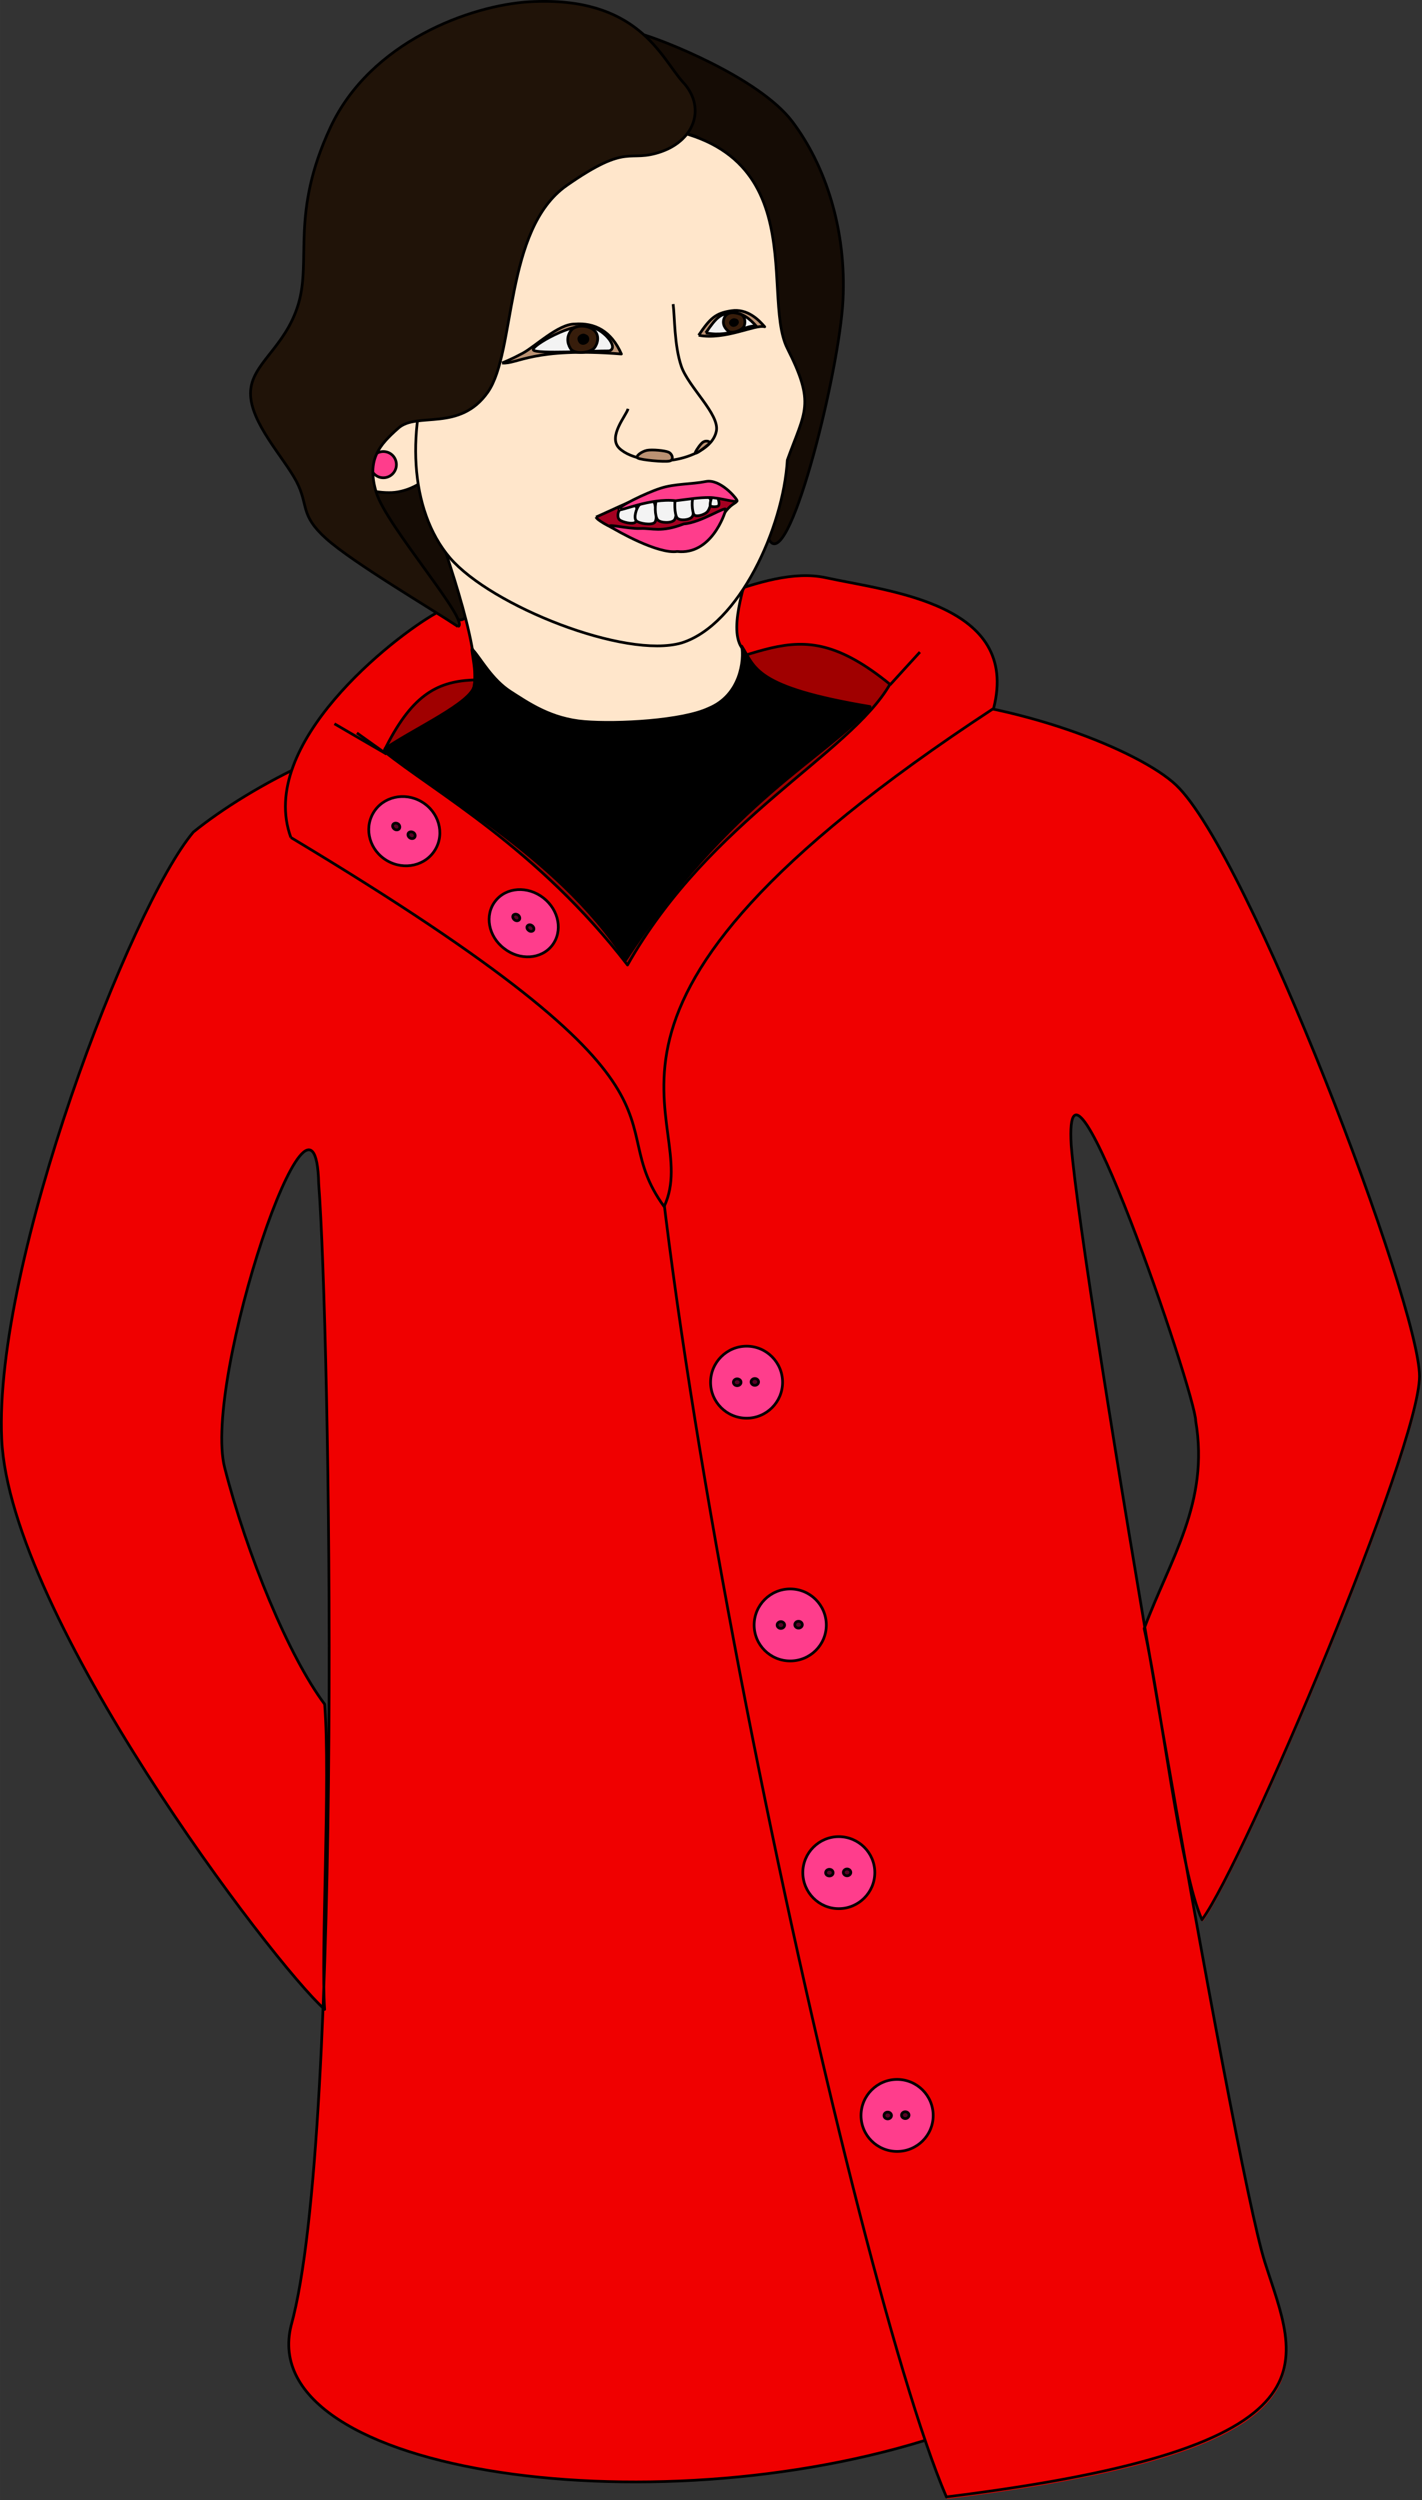 <?xml version="1.0" encoding="UTF-8" standalone="no"?>
<!-- Created with Inkscape (http://www.inkscape.org/) -->

<svg
   xmlns:dc="http://purl.org/dc/elements/1.1/"
   xmlns:cc="http://creativecommons.org/ns#"
   xmlns:rdf="http://www.w3.org/1999/02/22-rdf-syntax-ns#"
   xmlns:svg="http://www.w3.org/2000/svg"
   xmlns="http://www.w3.org/2000/svg"
   xmlns:sodipodi="http://sodipodi.sourceforge.net/DTD/sodipodi-0.dtd"
   xmlns:inkscape="http://www.inkscape.org/namespaces/inkscape"
   width="52.002mm"
   height="91.408mm"
   viewBox="0 0 184.258 323.888"
   id="svg2"
   version="1.1"
   inkscape:version="0.91 r13725"
   sodipodi:docname="red coat.svg">
  <rect x="0" y="0" width="184.258" height="323.888" fill="#333333" stroke="none"/>
  <defs
     id="defs4">
    <clipPath
       id="clipEmfPath1"
       clipPathUnits="userSpaceOnUse">
      <path
         inkscape:connector-curvature="0"
         id="path3341"
         d="m 2.501,8.752 1461.579,0 0,1990.458 -1461.579,0 z" />
    </clipPath>
    <pattern
       y="0"
       x="0"
       height="6"
       width="6"
       patternUnits="userSpaceOnUse"
       id="EMFhbasepattern" />
    <clipPath
       id="clipEmfPath1-9"
       clipPathUnits="userSpaceOnUse">
      <path
         inkscape:connector-curvature="0"
         id="path3515"
         d="m 1.25,0 660.151,0 0,1155.26 -660.151,0 z" />
    </clipPath>
    <pattern
       y="0"
       x="0"
       height="6"
       width="6"
       patternUnits="userSpaceOnUse"
       id="EMFhbasepattern-8" />
    <clipPath
       id="clipEmfPath1-8"
       clipPathUnits="userSpaceOnUse">
      <path
         inkscape:connector-curvature="0"
         id="path4157"
         d="m 0,0 660.151,0 0,1154.01 -660.151,0 z" />
    </clipPath>
    <pattern
       y="0"
       x="0"
       height="6"
       width="6"
       patternUnits="userSpaceOnUse"
       id="EMFhbasepattern-5" />
    <clipPath
       id="clipEmfPath1-3"
       clipPathUnits="userSpaceOnUse">
      <path
         inkscape:connector-curvature="0"
         id="path4478"
         d="m 0,0 660.151,0 0,1154.01 -660.151,0 z" />
    </clipPath>
    <pattern
       y="0"
       x="0"
       height="6"
       width="6"
       patternUnits="userSpaceOnUse"
       id="EMFhbasepattern-4" />
  </defs>
  <sodipodi:namedview
     id="base"
     pagecolor="#ffffff"
     bordercolor="#666666"
     borderopacity="1.0"
     inkscape:pageopacity="0.0"
     inkscape:pageshadow="2"
     inkscape:zoom="1.4"
     inkscape:cx="169.18197"
     inkscape:cy="172.60557"
     inkscape:document-units="px"
     inkscape:current-layer="layer1"
     showgrid="false"
     inkscape:window-width="1366"
     inkscape:window-height="706"
     inkscape:window-x="-8"
     inkscape:window-y="-8"
     inkscape:window-maximized="1"
     fit-margin-top="0"
     fit-margin-left="0"
     fit-margin-right="0"
     fit-margin-bottom="0" />
  <g
     inkscape:label="Layer 1"
     inkscape:groupmode="layer"
     id="layer1"
     transform="translate(-205.818,-574.432)">
    <path
       transform="matrix(0.282,0,0,0.282,204.627,573.272)"
       inkscape:connector-curvature="0"
       id="path4481"
       d="M 320.776,409.781 C 294.208,280.377 145.658,343.75 93.068,386.338 64.39,420.252 1.328,583.571 5.001,665.152 8.674,746.655 129.717,906.145 153.394,927.165 c -1.797,-25.631 2.735,-106.274 0,-140.188 -16.488,-21.958 -35.711,-68.688 -45.948,-108.697 -10.236,-40.009 41.651,-195.044 43.213,-130.42 5.08,65.718 11.644,436.896 -12.659,524.49 -17.269,69 172.618,94.79 303.976,48.61 33.992,-109.4 -95.959,-563.02 -121.2,-711.179 z"
       clip-path="url(#clipEmfPath1-3)"
       style="fill:#f00000;fill-opacity:1;fill-rule:evenodd;stroke:none" />
    <path
       transform="matrix(0.282,0,0,0.282,204.627,573.272)"
       inkscape:connector-curvature="0"
       id="path4483"
       d="M 320.776,409.781 C 294.208,280.377 145.658,343.75 93.068,386.338 64.39,420.252 1.328,583.571 5.001,665.152 8.674,746.655 129.717,906.145 153.394,927.165 c -1.797,-25.631 2.735,-106.274 0,-140.188 -16.488,-21.958 -35.711,-68.688 -45.948,-108.697 -10.236,-40.009 41.651,-195.044 43.213,-130.42 5.08,65.718 11.644,436.896 -12.659,524.49 -17.269,69 172.618,94.79 303.976,48.61 33.992,-109.4 -95.959,-563.02 -121.2,-711.179"
       clip-path="url(#clipEmfPath1-3)"
       style="fill:none;stroke:#000000;stroke-width:1.25px;stroke-linecap:butt;stroke-linejoin:round;stroke-miterlimit:4;stroke-dasharray:none;stroke-opacity:1" />
    <path
       inkscape:connector-curvature="0"
       id="path4485"
       d="m 290.018,687.818 c 4.962,-36.984 58.817,-20.532 68.3,-11.622 9.461,8.932 31.581,67.374 31.581,76.658 0,9.285 -22.715,62.985 -28.206,70.462 -2.845,-6.219 -5.161,-27.148 -7.498,-37.756 3.374,-9.064 8.469,-16.297 6.682,-26.905 0,-3.485 -17.224,-53.943 -16.143,-35.727 1.477,18.172 20.995,131.704 25.097,144.738 4.124,13.033 10.983,24.017 -41.284,30.477 C 315.667,868.106 285.056,724.802 290.018,687.818 Z"
       style="fill:#f00000;fill-opacity:1;fill-rule:evenodd;stroke:none" />
    <path
       transform="matrix(0.282,0,0,0.282,204.627,573.272)"
       inkscape:connector-curvature="0"
       id="path4487"
       d="m 302.569,405.874 c 17.582,-131.046 208.407,-72.751 242.009,-41.181 33.523,31.648 111.9,238.726 111.9,271.624 0,32.899 -80.487,223.176 -99.944,249.667 -10.081,-22.036 -18.286,-96.194 -26.569,-133.781 11.956,-32.116 30.007,-57.747 23.677,-95.334 0,-12.347 -61.029,-191.137 -57.2,-126.591 5.235,64.389 74.392,466.669 88.926,512.852 14.613,46.18 38.915,85.1 -146.283,107.99 C 393.449,1044.69 284.987,536.92 302.569,405.874"
       clip-path="url(#clipEmfPath1-3)"
       style="fill:none;stroke:#000000;stroke-width:1.25px;stroke-linecap:butt;stroke-linejoin:round;stroke-miterlimit:4;stroke-dasharray:none;stroke-opacity:1" />
    <path
       inkscape:connector-curvature="0"
       id="path4489"
       d="m 302.567,748.819 c -2.58,0 -4.675,2.095 -4.675,4.676 0,2.58 2.095,4.653 4.675,4.653 2.558,0 4.654,-2.073 4.654,-4.653 0,-2.58 -2.095,-4.676 -4.654,-4.676 z"
       style="fill:#ff3d8c;fill-opacity:1;fill-rule:evenodd;stroke:none" />
    <path
       inkscape:connector-curvature="0"
       id="path4491"
       d="m 302.567,748.819 c -2.58,0 -4.675,2.095 -4.675,4.676 0,2.58 2.095,4.653 4.675,4.653 2.558,0 4.654,-2.073 4.654,-4.653 0,-2.58 -2.095,-4.676 -4.654,-4.676"
       style="fill:none;stroke:#000000;stroke-width:0.353px;stroke-linecap:butt;stroke-linejoin:round;stroke-miterlimit:4;stroke-dasharray:none;stroke-opacity:1" />
    <path
       inkscape:connector-curvature="0"
       id="path4493"
       d="m 301.332,753.053 c -0.264,0 -0.485,0.198 -0.485,0.441 0,0.242 0.221,0.441 0.485,0.441 0.287,0 0.507,-0.198 0.507,-0.441 0,-0.243 -0.221,-0.441 -0.507,-0.441 z"
       style="fill:#580024;fill-opacity:1;fill-rule:evenodd;stroke:none" />
    <path
       inkscape:connector-curvature="0"
       id="path4495"
       d="m 301.332,753.053 c -0.264,0 -0.485,0.198 -0.485,0.441 0,0.242 0.221,0.441 0.485,0.441 0.287,0 0.507,-0.198 0.507,-0.441 0,-0.243 -0.221,-0.441 -0.507,-0.441"
       style="fill:none;stroke:#000000;stroke-width:0.353px;stroke-linecap:butt;stroke-linejoin:round;stroke-miterlimit:4;stroke-dasharray:none;stroke-opacity:1" />
    <path
       inkscape:connector-curvature="0"
       id="path4497"
       d="m 303.625,753.009 c -0.264,0 -0.485,0.199 -0.485,0.441 0,0.243 0.221,0.441 0.485,0.441 0.265,0 0.485,-0.198 0.485,-0.441 0,-0.242 -0.22,-0.441 -0.485,-0.441 z"
       style="fill:#580024;fill-opacity:1;fill-rule:evenodd;stroke:none" />
    <path
       inkscape:connector-curvature="0"
       id="path4499"
       d="m 303.625,753.009 c -0.264,0 -0.485,0.199 -0.485,0.441 0,0.243 0.221,0.441 0.485,0.441 0.265,0 0.485,-0.198 0.485,-0.441 0,-0.242 -0.22,-0.441 -0.485,-0.441"
       style="fill:none;stroke:#000000;stroke-width:0.353px;stroke-linecap:butt;stroke-linejoin:round;stroke-miterlimit:4;stroke-dasharray:none;stroke-opacity:1" />
    <path
       inkscape:connector-curvature="0"
       id="path4501"
       d="m 308.213,780.267 c -2.58,0 -4.675,2.095 -4.675,4.675 0,2.58 2.095,4.653 4.675,4.653 2.58,0 4.675,-2.073 4.675,-4.653 0,-2.58 -2.095,-4.675 -4.675,-4.675 z"
       style="fill:#ff3d8c;fill-opacity:1;fill-rule:evenodd;stroke:none" />
    <path
       inkscape:connector-curvature="0"
       id="path4503"
       d="m 308.213,780.267 c -2.58,0 -4.675,2.095 -4.675,4.675 0,2.58 2.095,4.653 4.675,4.653 2.58,0 4.675,-2.073 4.675,-4.653 0,-2.58 -2.095,-4.675 -4.675,-4.675"
       style="fill:none;stroke:#000000;stroke-width:0.353px;stroke-linecap:butt;stroke-linejoin:round;stroke-miterlimit:4;stroke-dasharray:none;stroke-opacity:1" />
    <path
       inkscape:connector-curvature="0"
       id="path4505"
       d="m 307,784.501 c -0.265,0 -0.485,0.199 -0.485,0.441 0,0.243 0.22,0.441 0.485,0.441 0.265,0 0.485,-0.198 0.485,-0.441 0,-0.242 -0.22,-0.441 -0.485,-0.441 z"
       style="fill:#580024;fill-opacity:1;fill-rule:evenodd;stroke:none" />
    <path
       inkscape:connector-curvature="0"
       id="path4507"
       d="m 307,784.501 c -0.265,0 -0.485,0.199 -0.485,0.441 0,0.243 0.22,0.441 0.485,0.441 0.265,0 0.485,-0.198 0.485,-0.441 0,-0.242 -0.22,-0.441 -0.485,-0.441"
       style="fill:none;stroke:#000000;stroke-width:0.353px;stroke-linecap:butt;stroke-linejoin:round;stroke-miterlimit:4;stroke-dasharray:none;stroke-opacity:1" />
    <path
       inkscape:connector-curvature="0"
       id="path4509"
       d="m 309.293,784.457 c -0.287,0 -0.485,0.198 -0.485,0.441 0,0.243 0.198,0.441 0.485,0.441 0.265,0 0.485,-0.198 0.485,-0.441 0,-0.243 -0.22,-0.441 -0.485,-0.441 z"
       style="fill:#580024;fill-opacity:1;fill-rule:evenodd;stroke:none" />
    <path
       inkscape:connector-curvature="0"
       id="path4511"
       d="m 309.293,784.457 c -0.287,0 -0.485,0.198 -0.485,0.441 0,0.243 0.198,0.441 0.485,0.441 0.265,0 0.485,-0.198 0.485,-0.441 0,-0.243 -0.22,-0.441 -0.485,-0.441"
       style="fill:none;stroke:#000000;stroke-width:0.353px;stroke-linecap:butt;stroke-linejoin:round;stroke-miterlimit:4;stroke-dasharray:none;stroke-opacity:1" />
    <path
       inkscape:connector-curvature="0"
       id="path4513"
       d="m 314.498,812.355 c -2.558,0 -4.653,2.095 -4.653,4.653 0,2.58 2.095,4.675 4.653,4.675 2.58,0 4.675,-2.095 4.675,-4.675 0,-2.558 -2.095,-4.653 -4.675,-4.653 z"
       style="fill:#ff3d8c;fill-opacity:1;fill-rule:evenodd;stroke:none" />
    <path
       inkscape:connector-curvature="0"
       id="path4515"
       d="m 314.498,812.355 c -2.558,0 -4.653,2.095 -4.653,4.653 0,2.58 2.095,4.675 4.653,4.675 2.58,0 4.675,-2.095 4.675,-4.675 0,-2.558 -2.095,-4.653 -4.675,-4.653"
       style="fill:none;stroke:#000000;stroke-width:0.353px;stroke-linecap:butt;stroke-linejoin:round;stroke-miterlimit:4;stroke-dasharray:none;stroke-opacity:1" />
    <path
       inkscape:connector-curvature="0"
       id="path4517"
       d="m 313.285,816.589 c -0.265,0 -0.485,0.199 -0.485,0.441 0,0.243 0.22,0.419 0.485,0.419 0.287,0 0.485,-0.176 0.485,-0.419 0,-0.242 -0.198,-0.441 -0.485,-0.441 z"
       style="fill:#580024;fill-opacity:1;fill-rule:evenodd;stroke:none" />
    <path
       inkscape:connector-curvature="0"
       id="path4519"
       d="m 313.285,816.589 c -0.265,0 -0.485,0.199 -0.485,0.441 0,0.243 0.22,0.419 0.485,0.419 0.287,0 0.485,-0.176 0.485,-0.419 0,-0.242 -0.198,-0.441 -0.485,-0.441"
       style="fill:none;stroke:#000000;stroke-width:0.353px;stroke-linecap:butt;stroke-linejoin:round;stroke-miterlimit:4;stroke-dasharray:none;stroke-opacity:1" />
    <path
       inkscape:connector-curvature="0"
       id="path4521"
       d="m 315.579,816.545 c -0.265,0 -0.485,0.198 -0.485,0.441 0,0.242 0.22,0.441 0.485,0.441 0.265,0 0.485,-0.199 0.485,-0.441 0,-0.243 -0.22,-0.441 -0.485,-0.441 z"
       style="fill:#580024;fill-opacity:1;fill-rule:evenodd;stroke:none" />
    <path
       inkscape:connector-curvature="0"
       id="path4523"
       d="m 315.579,816.545 c -0.265,0 -0.485,0.198 -0.485,0.441 0,0.242 0.22,0.441 0.485,0.441 0.265,0 0.485,-0.199 0.485,-0.441 0,-0.243 -0.22,-0.441 -0.485,-0.441"
       style="fill:none;stroke:#000000;stroke-width:0.353px;stroke-linecap:butt;stroke-linejoin:round;stroke-miterlimit:4;stroke-dasharray:none;stroke-opacity:1" />
    <path
       inkscape:connector-curvature="0"
       id="path4525"
       d="m 322.062,843.804 c -2.58,0 -4.675,2.095 -4.675,4.675 0,2.58 2.095,4.653 4.675,4.653 2.58,0 4.675,-2.073 4.675,-4.653 0,-2.58 -2.095,-4.675 -4.675,-4.675 z"
       style="fill:#ff3d8c;fill-opacity:1;fill-rule:evenodd;stroke:none" />
    <path
       inkscape:connector-curvature="0"
       id="path4527"
       d="m 322.062,843.804 c -2.58,0 -4.675,2.095 -4.675,4.675 0,2.58 2.095,4.653 4.675,4.653 2.58,0 4.675,-2.073 4.675,-4.653 0,-2.58 -2.095,-4.675 -4.675,-4.675"
       style="fill:none;stroke:#000000;stroke-width:0.353px;stroke-linecap:butt;stroke-linejoin:round;stroke-miterlimit:4;stroke-dasharray:none;stroke-opacity:1" />
    <path
       inkscape:connector-curvature="0"
       id="path4529"
       d="m 320.849,848.038 c -0.287,0 -0.485,0.198 -0.485,0.441 0,0.242 0.198,0.441 0.485,0.441 0.265,0 0.485,-0.199 0.485,-0.441 0,-0.243 -0.22,-0.441 -0.485,-0.441 z"
       style="fill:#580024;fill-opacity:1;fill-rule:evenodd;stroke:none" />
    <path
       inkscape:connector-curvature="0"
       id="path4531"
       d="m 320.849,848.038 c -0.287,0 -0.485,0.198 -0.485,0.441 0,0.242 0.198,0.441 0.485,0.441 0.265,0 0.485,-0.199 0.485,-0.441 0,-0.243 -0.22,-0.441 -0.485,-0.441"
       style="fill:none;stroke:#000000;stroke-width:0.353px;stroke-linecap:butt;stroke-linejoin:round;stroke-miterlimit:4;stroke-dasharray:none;stroke-opacity:1" />
    <path
       inkscape:connector-curvature="0"
       id="path4533"
       d="m 323.121,847.994 c -0.265,0 -0.485,0.198 -0.485,0.441 0,0.242 0.22,0.441 0.485,0.441 0.264,0 0.485,-0.198 0.485,-0.441 0,-0.243 -0.221,-0.441 -0.485,-0.441 z"
       style="fill:#580024;fill-opacity:1;fill-rule:evenodd;stroke:none" />
    <path
       inkscape:connector-curvature="0"
       id="path4535"
       d="m 323.121,847.994 c -0.265,0 -0.485,0.198 -0.485,0.441 0,0.242 0.22,0.441 0.485,0.441 0.264,0 0.485,-0.198 0.485,-0.441 0,-0.243 -0.221,-0.441 -0.485,-0.441"
       style="fill:none;stroke:#000000;stroke-width:0.353px;stroke-linecap:butt;stroke-linejoin:round;stroke-miterlimit:4;stroke-dasharray:none;stroke-opacity:1" />
    <path
       inkscape:connector-curvature="0"
       id="path4537"
       d="m 243.507,682.922 c -4.433,-12.085 13.254,-25.935 18.745,-29.023 5.513,-3.088 14.644,2.316 23.068,1.544 8.336,-0.242 19.297,-7.961 27.501,-6.175 8.204,1.786 25.229,3.352 21.745,16.937 -60.449,39.586 -37.227,52.951 -42.696,64.529 -8.689,-11.953 7.939,-14.004 -48.364,-47.812 z"
       style="fill:#f00000;fill-opacity:1;fill-rule:evenodd;stroke:none" />
    <path
       inkscape:connector-curvature="0"
       id="path4539"
       d="m 243.507,682.922 c -4.433,-12.085 13.254,-25.935 18.745,-29.023 5.513,-3.088 14.644,2.316 23.068,1.544 8.336,-0.242 19.297,-7.961 27.501,-6.175 8.204,1.786 25.229,3.352 21.745,16.937 -60.449,39.586 -37.227,52.951 -42.696,64.529 -8.689,-11.953 7.939,-14.004 -48.364,-47.812"
       style="fill:none;stroke:#000000;stroke-width:0.353px;stroke-linecap:butt;stroke-linejoin:round;stroke-miterlimit:4;stroke-dasharray:none;stroke-opacity:1" />
    <path
       inkscape:connector-curvature="0"
       id="path4541"
       d="m 255.901,672.116 c -2.735,-1.588 -5.447,-3.154 -6.748,-3.925"
       style="fill:none;stroke:#000000;stroke-width:0.353px;stroke-linecap:butt;stroke-linejoin:round;stroke-miterlimit:4;stroke-dasharray:none;stroke-opacity:1" />
    <path
       inkscape:connector-curvature="0"
       id="path4543"
       d="m 255.57,671.741 c 6.969,-14.269 12.968,-7.344 31.052,-8.888 18.084,-1.544 21.37,-10.476 34.514,0.221 -5.227,9.086 -23.333,17.488 -34.007,36.366 -11.6,-15.107 -25.185,-22.539 -31.559,-27.699 z"
       style="fill:#a00000;fill-opacity:1;fill-rule:evenodd;stroke:none" />
    <path
       inkscape:connector-curvature="0"
       id="path4545"
       d="m 255.57,671.741 c 6.969,-14.269 12.968,-7.344 31.052,-8.888 18.084,-1.544 21.37,-10.476 34.514,0.221 -5.227,9.086 -23.333,17.488 -34.007,36.366 -11.6,-15.107 -25.185,-22.539 -31.559,-27.699"
       style="fill:none;stroke:#000000;stroke-width:0.353px;stroke-linecap:butt;stroke-linejoin:round;stroke-miterlimit:4;stroke-dasharray:none;stroke-opacity:1" />
    <path
       inkscape:connector-curvature="0"
       id="path4547"
       d="m 321.136,663.162 c 0.64,-0.706 3.066,-3.374 3.881,-4.256"
       style="fill:none;stroke:#000000;stroke-width:0.353px;stroke-linecap:butt;stroke-linejoin:round;stroke-miterlimit:4;stroke-dasharray:none;stroke-opacity:1" />
    <path
       inkscape:connector-curvature="0"
       id="path4549"
       d="m 255.901,672.116 c -1.544,-1.103 -3.088,-2.205 -3.837,-2.734"
       style="fill:none;stroke:#000000;stroke-width:0.353px;stroke-linecap:butt;stroke-linejoin:round;stroke-miterlimit:4;stroke-dasharray:none;stroke-opacity:1" />
    <path
       inkscape:connector-curvature="0"
       id="path4551"
       d="m 260.444,678.291 c -2.206,-1.301 -5.028,-0.662 -6.263,1.456 -1.235,2.117 -0.441,4.874 1.786,6.175 2.227,1.301 5.028,0.662 6.263,-1.456 1.235,-2.095 0.441,-4.874 -1.786,-6.175 z"
       style="fill:#ff3d8c;fill-opacity:1;fill-rule:evenodd;stroke:none" />
    <path
       inkscape:connector-curvature="0"
       id="path4553"
       d="m 260.444,678.291 c -2.206,-1.301 -5.028,-0.662 -6.263,1.456 -1.235,2.117 -0.441,4.874 1.786,6.175 2.227,1.301 5.028,0.662 6.263,-1.456 1.235,-2.095 0.441,-4.874 -1.786,-6.175"
       style="fill:none;stroke:#000000;stroke-width:0.353px;stroke-linecap:butt;stroke-linejoin:round;stroke-miterlimit:4;stroke-dasharray:none;stroke-opacity:1" />
    <path
       inkscape:connector-curvature="0"
       id="path4555"
       d="m 257.379,681.136 c -0.243,-0.132 -0.529,-0.088 -0.64,0.11 -0.11,0.198 -0.022,0.463 0.22,0.618 0.22,0.132 0.507,0.088 0.618,-0.11 0.11,-0.198 0.022,-0.485 -0.198,-0.618 z"
       style="fill:#580024;fill-opacity:1;fill-rule:evenodd;stroke:none" />
    <path
       inkscape:connector-curvature="0"
       id="path4557"
       d="m 257.379,681.136 c -0.243,-0.132 -0.529,-0.088 -0.64,0.11 -0.11,0.198 -0.022,0.463 0.22,0.618 0.22,0.132 0.507,0.088 0.618,-0.11 0.11,-0.198 0.022,-0.485 -0.198,-0.618"
       style="fill:none;stroke:#000000;stroke-width:0.353px;stroke-linecap:butt;stroke-linejoin:round;stroke-miterlimit:4;stroke-dasharray:none;stroke-opacity:1" />
    <path
       inkscape:connector-curvature="0"
       id="path4559"
       d="m 259.364,682.261 c -0.243,-0.132 -0.529,-0.088 -0.64,0.11 -0.11,0.198 -0.022,0.463 0.221,0.618 0.22,0.132 0.507,0.088 0.618,-0.11 0.132,-0.198 0.022,-0.485 -0.198,-0.618 z"
       style="fill:#580024;fill-opacity:1;fill-rule:evenodd;stroke:none" />
    <path
       inkscape:connector-curvature="0"
       id="path4561"
       d="m 259.364,682.261 c -0.243,-0.132 -0.529,-0.088 -0.64,0.11 -0.11,0.198 -0.022,0.463 0.221,0.618 0.22,0.132 0.507,0.088 0.618,-0.11 0.132,-0.198 0.022,-0.485 -0.198,-0.618"
       style="fill:none;stroke:#000000;stroke-width:0.353px;stroke-linecap:butt;stroke-linejoin:round;stroke-miterlimit:4;stroke-dasharray:none;stroke-opacity:1" />
    <path
       inkscape:connector-curvature="0"
       id="path4563"
       d="m 276.235,690.751 c -2.029,-1.588 -4.83,-1.411 -6.241,0.419 -1.411,1.808 -0.904,4.565 1.147,6.131 2.029,1.588 4.808,1.411 6.219,-0.397 1.411,-1.83 0.904,-4.565 -1.125,-6.153 z"
       style="fill:#ff3d8c;fill-opacity:1;fill-rule:evenodd;stroke:none" />
    <path
       inkscape:connector-curvature="0"
       id="path4565"
       d="m 276.235,690.751 c -2.029,-1.588 -4.83,-1.411 -6.241,0.419 -1.411,1.808 -0.904,4.565 1.147,6.131 2.029,1.588 4.808,1.411 6.219,-0.397 1.411,-1.83 0.904,-4.565 -1.125,-6.153"
       style="fill:none;stroke:#000000;stroke-width:0.353px;stroke-linecap:butt;stroke-linejoin:round;stroke-miterlimit:4;stroke-dasharray:none;stroke-opacity:1" />
    <path
       inkscape:connector-curvature="0"
       id="path4567"
       d="m 272.971,692.979 c -0.221,-0.177 -0.507,-0.154 -0.64,0 -0.132,0.176 -0.066,0.441 0.154,0.618 0.198,0.154 0.485,0.154 0.618,-0.022 0.132,-0.154 0.066,-0.441 -0.132,-0.595 z"
       style="fill:#580024;fill-opacity:1;fill-rule:evenodd;stroke:none" />
    <path
       inkscape:connector-curvature="0"
       id="path4569"
       d="m 272.971,692.979 c -0.221,-0.177 -0.507,-0.154 -0.64,0 -0.132,0.176 -0.066,0.441 0.154,0.618 0.198,0.154 0.485,0.154 0.618,-0.022 0.132,-0.154 0.066,-0.441 -0.132,-0.595"
       style="fill:none;stroke:#000000;stroke-width:0.353px;stroke-linecap:butt;stroke-linejoin:round;stroke-miterlimit:4;stroke-dasharray:none;stroke-opacity:1" />
    <path
       inkscape:connector-curvature="0"
       id="path4571"
       d="m 274.779,694.346 c -0.198,-0.154 -0.485,-0.154 -0.618,0.022 -0.132,0.154 -0.066,0.441 0.154,0.595 0.199,0.177 0.485,0.154 0.618,0 0.132,-0.176 0.066,-0.441 -0.154,-0.618 z"
       style="fill:#580024;fill-opacity:1;fill-rule:evenodd;stroke:none" />
    <path
       inkscape:connector-curvature="0"
       id="path4573"
       d="m 274.779,694.346 c -0.198,-0.154 -0.485,-0.154 -0.618,0.022 -0.132,0.154 -0.066,0.441 0.154,0.595 0.199,0.177 0.485,0.154 0.618,0 0.132,-0.176 0.066,-0.441 -0.154,-0.618"
       style="fill:none;stroke:#000000;stroke-width:0.353px;stroke-linecap:butt;stroke-linejoin:round;stroke-miterlimit:4;stroke-dasharray:none;stroke-opacity:1" />
    <path
       inkscape:connector-curvature="0"
       id="path4575"
       d="m 281.858,663.228 c -1.014,1.147 -0.419,2.69 -0.331,3.374 0.088,0.662 -0.992,0.684 0.882,0.706 1.897,0 8.645,0.265 10.454,-0.618 -0.265,-1.698 0.706,-3.22 0.353,-4.697 -2.117,0.794 -9.461,1.499 -11.358,1.235 z"
       style="fill:#2e0000;fill-opacity:1;fill-rule:evenodd;stroke:none" />
    <path
       inkscape:connector-curvature="0"
       id="path4577"
       d="m 281.858,663.228 c -1.014,1.147 -0.419,2.69 -0.331,3.374 0.088,0.662 -0.992,0.684 0.882,0.706 1.897,0 8.645,0.265 10.454,-0.618 -0.265,-1.698 0.706,-3.22 0.353,-4.697 -2.117,0.794 -9.461,1.499 -11.358,1.235"
       style="fill:none;stroke:#000000;stroke-width:0.353px;stroke-linecap:butt;stroke-linejoin:round;stroke-miterlimit:4;stroke-dasharray:none;stroke-opacity:1" />
    <path
       inkscape:connector-curvature="0"
       id="path4579"
       d="m 274.096,586.989 c 2.823,-1.169 -4.918,6.329 -4.587,8.535 0.353,2.227 7.388,2.955 6.638,4.764 -0.75,1.808 -9.483,-2.889 -11.159,6.131 -1.676,9.02 3.793,44.659 1.125,47.989 -2.668,3.33 -14.886,-19.341 -17.136,-27.986 -2.271,-8.667 -0.618,-17.334 3.573,-23.884 4.19,-6.572 18.724,-14.379 21.547,-15.548 z"
       style="fill:#150c05;fill-opacity:1;fill-rule:evenodd;stroke:none" />
    <path
       inkscape:connector-curvature="0"
       id="path4581"
       d="m 274.096,586.989 c 2.823,-1.169 -4.918,6.329 -4.587,8.535 0.353,2.227 7.388,2.955 6.638,4.764 -0.75,1.808 -9.483,-2.889 -11.159,6.131 -1.676,9.02 3.793,44.659 1.125,47.989 -2.668,3.33 -14.886,-19.341 -17.136,-27.986 -2.271,-8.667 -0.618,-17.334 3.573,-23.884 4.19,-6.572 18.724,-14.379 21.547,-15.548"
       style="fill:none;stroke:#000000;stroke-width:0.353px;stroke-linecap:butt;stroke-linejoin:round;stroke-miterlimit:4;stroke-dasharray:none;stroke-opacity:1" />
    <path
       inkscape:connector-curvature="0"
       id="path4583"
       d="m 261.812,640.337 c 0.949,3.837 6.44,17.82 5.425,23.024 -1.015,5.204 -7.697,5.535 -11.556,8.16 5.227,4.852 22.164,13.299 31.206,27.28 13.254,-20.4 26.42,-26.553 31.625,-32.706 -15.063,-2.514 -14.864,-5.072 -16.629,-7.829 -1.764,-2.757 0.926,-9.197 1.191,-11.622 z"
       style="fill:#ffe6cb;fill-opacity:1;fill-rule:evenodd;stroke:none" />
    <path
       inkscape:connector-curvature="0"
       id="path4585"
       d="m 261.812,640.337 c 0.949,3.837 6.44,17.82 5.425,23.024 -1.015,5.204 -7.697,5.535 -11.556,8.16 5.227,4.852 22.164,13.299 31.206,27.28 13.254,-20.4 26.42,-26.553 31.625,-32.706 -15.063,-2.514 -14.864,-5.072 -16.629,-7.829 -1.764,-2.757 0.926,-9.197 1.191,-11.622"
       style="fill:none;stroke:#000000;stroke-width:0.353px;stroke-linecap:butt;stroke-linejoin:round;stroke-miterlimit:4;stroke-dasharray:none;stroke-opacity:1" />
    <path
       inkscape:connector-curvature="0"
       id="path4587"
       d="m 262.165,634.669 c -0.706,2.227 -3.573,3.484 -5.558,3.573 -1.985,0.088 -5.69,-0.485 -6.374,-3.088 -0.662,-2.58 0.507,-10.74 2.272,-12.46 1.786,-1.72 6.771,0.176 8.425,2.117 1.632,1.941 1.963,7.608 1.235,9.858 z"
       style="fill:#ffe6cb;fill-opacity:1;fill-rule:evenodd;stroke:none" />
    <path
       inkscape:connector-curvature="0"
       id="path4589"
       d="m 262.165,634.669 c -0.706,2.227 -3.573,3.484 -5.558,3.573 -1.985,0.088 -5.69,-0.485 -6.374,-3.088 -0.662,-2.58 0.507,-10.74 2.272,-12.46 1.786,-1.72 6.771,0.176 8.425,2.117 1.632,1.941 1.963,7.608 1.235,9.858"
       style="fill:none;stroke:#000000;stroke-width:0.353px;stroke-linecap:butt;stroke-linejoin:round;stroke-miterlimit:4;stroke-dasharray:none;stroke-opacity:1" />
    <path
       inkscape:connector-curvature="0"
       id="path4591"
       d="m 288.783,578.807 c -2.448,-0.595 4.94,5.359 5.006,7.653 0.066,2.272 -5.469,4.389 -4.565,6.043 0.882,1.676 7.145,-4.742 9.88,3.97 2.757,8.689 3.948,45.386 6.594,48.187 2.668,2.823 8.887,-22.252 9.351,-31.338 0.463,-9.086 -2.227,-17.422 -6.594,-23.178 -4.389,-5.756 -17.224,-10.718 -19.672,-11.336 z"
       style="fill:#150c05;fill-opacity:1;fill-rule:evenodd;stroke:none" />
    <path
       inkscape:connector-curvature="0"
       id="path4593"
       d="m 288.783,578.807 c -2.448,-0.595 4.94,5.359 5.006,7.653 0.066,2.272 -5.469,4.389 -4.565,6.043 0.882,1.676 7.145,-4.742 9.88,3.97 2.757,8.689 3.948,45.386 6.594,48.187 2.668,2.823 8.887,-22.252 9.351,-31.338 0.463,-9.086 -2.227,-17.422 -6.594,-23.178 -4.389,-5.756 -17.224,-10.718 -19.672,-11.336"
       style="fill:none;stroke:#000000;stroke-width:0.353px;stroke-linecap:butt;stroke-linejoin:round;stroke-miterlimit:4;stroke-dasharray:none;stroke-opacity:1" />
    <path
       inkscape:connector-curvature="0"
       id="path4595"
       d="m 285.85,590.606 c 26.376,0.243 18.327,21.701 21.988,28.956 3.661,7.234 2.294,8.116 0,14.467 -0.529,8.799 -6.241,21.348 -13.695,23.686 -7.3,2.117 -24.656,-4.786 -30.015,-11.005 -5.337,-6.241 -5.69,-17.026 -2.051,-26.376 3.617,-9.351 -2.602,-29.993 23.774,-29.728 z"
       style="fill:#ffe6cb;fill-opacity:1;fill-rule:evenodd;stroke:none" />
    <path
       inkscape:connector-curvature="0"
       id="path4597"
       d="m 285.85,590.606 c 26.376,0.243 18.327,21.701 21.988,28.956 3.661,7.234 2.294,8.116 0,14.467 -0.529,8.799 -6.241,21.348 -13.695,23.686 -7.3,2.117 -24.656,-4.786 -30.015,-11.005 -5.337,-6.241 -5.69,-17.026 -2.051,-26.376 3.617,-9.351 -2.602,-29.993 23.774,-29.728"
       style="fill:none;stroke:#000000;stroke-width:0.353px;stroke-linecap:butt;stroke-linejoin:round;stroke-miterlimit:4;stroke-dasharray:none;stroke-opacity:1" />
    <path
       inkscape:connector-curvature="0"
       id="path4599"
       d="m 270.876,621.459 c 2.007,0.176 3.992,-2.073 15.46,-1.169 -1.323,-2.999 -3.462,-4.08 -6.043,-3.882 -2.117,-0.022 -5.138,2.911 -6.726,3.771 -1.566,0.838 -2.117,1.014 -2.691,1.279 z"
       style="fill:#bb9273;fill-opacity:1;fill-rule:evenodd;stroke:none" />
    <path
       inkscape:connector-curvature="0"
       id="path4601"
       d="m 270.876,621.459 c 2.007,0.176 3.992,-2.073 15.46,-1.169 -1.323,-2.999 -3.462,-4.08 -6.043,-3.882 -2.117,-0.022 -5.138,2.911 -6.726,3.771 -1.566,0.838 -2.117,1.014 -2.691,1.279"
       style="fill:none;stroke:#000000;stroke-width:0.353px;stroke-linecap:butt;stroke-linejoin:round;stroke-miterlimit:4;stroke-dasharray:none;stroke-opacity:1" />
    <path
       inkscape:connector-curvature="0"
       id="path4603"
       d="m 284.747,619.893 c 1.433,-0.419 -0.992,-3.11 -2.624,-3.11 -1.786,-0.772 -7.608,2.47 -7.19,2.999 0.441,0.529 7.763,0.088 9.814,0.11 z"
       style="fill:#f3f3f3;fill-opacity:1;fill-rule:evenodd;stroke:none" />
    <path
       inkscape:connector-curvature="0"
       id="path4605"
       d="m 284.747,619.893 c 1.433,-0.419 -0.992,-3.11 -2.624,-3.11 -1.786,-0.772 -7.608,2.47 -7.19,2.999 0.441,0.529 7.763,0.088 9.814,0.11"
       style="fill:none;stroke:#000000;stroke-width:0.353px;stroke-linecap:butt;stroke-linejoin:round;stroke-miterlimit:4;stroke-dasharray:none;stroke-opacity:1" />
    <path
       inkscape:connector-curvature="0"
       id="path4607"
       d="m 279.829,617.225 c 0.573,-0.728 2.095,-0.684 2.867,-0.088 0.772,0.573 0.684,1.61 0.176,2.316 -0.529,0.728 -2.668,0.926 -3.132,0.132 -0.485,-0.794 -0.485,-1.61 0.088,-2.36 z"
       style="fill:#371d0b;fill-opacity:1;fill-rule:evenodd;stroke:none" />
    <path
       inkscape:connector-curvature="0"
       id="path4609"
       d="m 279.829,617.225 c 0.573,-0.728 2.095,-0.684 2.867,-0.088 0.772,0.573 0.684,1.61 0.176,2.316 -0.529,0.728 -2.668,0.926 -3.132,0.132 -0.485,-0.794 -0.485,-1.61 0.088,-2.36"
       style="fill:none;stroke:#000000;stroke-width:0.353px;stroke-linecap:butt;stroke-linejoin:round;stroke-miterlimit:4;stroke-dasharray:none;stroke-opacity:1" />
    <path
       inkscape:connector-curvature="0"
       id="path4611"
       d="m 281.991,618.371 c 0.022,0.309 -0.353,0.573 -0.662,0.551 -0.309,-0.022 -0.485,-0.309 -0.507,-0.595 -0.022,-0.287 0.463,-0.595 0.75,-0.463 0.265,0.11 0.419,0.198 0.419,0.507 z"
       style="fill:#000000;fill-opacity:1;fill-rule:evenodd;stroke:none" />
    <path
       inkscape:connector-curvature="0"
       id="path4613"
       d="m 281.991,618.371 c 0.022,0.309 -0.353,0.573 -0.662,0.551 -0.309,-0.022 -0.485,-0.309 -0.507,-0.595 -0.022,-0.287 0.463,-0.595 0.75,-0.463 0.265,0.11 0.419,0.198 0.419,0.507"
       style="fill:none;stroke:#000000;stroke-width:0.353px;stroke-linecap:butt;stroke-linejoin:round;stroke-miterlimit:4;stroke-dasharray:none;stroke-opacity:1" />
    <path
       inkscape:connector-curvature="0"
       id="path4615"
       d="m 296.348,617.864 c 1.456,-2.161 2.161,-2.867 4.234,-3.176 2.073,-0.309 3.528,1.147 4.323,2.073 -1.191,-0.353 -5.117,1.764 -8.557,1.103 z"
       style="fill:#bb9273;fill-opacity:1;fill-rule:evenodd;stroke:none" />
    <path
       inkscape:connector-curvature="0"
       id="path4617"
       d="m 296.348,617.864 c 1.456,-2.161 2.161,-2.867 4.234,-3.176 2.073,-0.309 3.528,1.147 4.323,2.073 -1.191,-0.353 -5.117,1.764 -8.557,1.103"
       style="fill:none;stroke:#000000;stroke-width:0.353px;stroke-linecap:butt;stroke-linejoin:round;stroke-miterlimit:4;stroke-dasharray:none;stroke-opacity:1" />
    <path
       inkscape:connector-curvature="0"
       id="path4619"
       d="m 297.274,617.555 c 1.456,-2.161 1.941,-2.426 3.264,-2.602 1.323,-0.176 2.514,0.838 3.308,1.764 -1.191,-0.353 -3.132,1.5 -6.572,0.838 z"
       style="fill:#f3f3f3;fill-opacity:1;fill-rule:evenodd;stroke:none" />
    <path
       inkscape:connector-curvature="0"
       id="path4621"
       d="m 297.274,617.555 c 1.456,-2.161 1.941,-2.426 3.264,-2.602 1.323,-0.176 2.514,0.838 3.308,1.764 -1.191,-0.353 -3.132,1.5 -6.572,0.838"
       style="fill:none;stroke:#000000;stroke-width:0.353px;stroke-linecap:butt;stroke-linejoin:round;stroke-miterlimit:4;stroke-dasharray:none;stroke-opacity:1" />
    <path
       inkscape:connector-curvature="0"
       id="path4623"
       d="m 299.7,615.548 c 0.419,-0.816 1.389,-0.64 2.029,-0.419 0.618,0.198 0.728,1.015 0.507,1.544 -0.242,0.551 -1.544,1.015 -2.007,0.684 -0.441,-0.331 -0.926,-0.971 -0.529,-1.808 z"
       style="fill:#371d0b;fill-opacity:1;fill-rule:evenodd;stroke:none" />
    <path
       inkscape:connector-curvature="0"
       id="path4625"
       d="m 299.7,615.548 c 0.419,-0.816 1.389,-0.64 2.029,-0.419 0.618,0.198 0.728,1.015 0.507,1.544 -0.242,0.551 -1.544,1.015 -2.007,0.684 -0.441,-0.331 -0.926,-0.971 -0.529,-1.808"
       style="fill:none;stroke:#000000;stroke-width:0.353px;stroke-linecap:butt;stroke-linejoin:round;stroke-miterlimit:4;stroke-dasharray:none;stroke-opacity:1" />
    <path
       inkscape:connector-curvature="0"
       id="path4627"
       d="m 301.376,616.1 c 0.044,0.199 -0.176,0.441 -0.419,0.485 -0.22,0.066 -0.419,-0.088 -0.485,-0.287 -0.066,-0.176 0.242,-0.485 0.485,-0.463 0.22,0.044 0.353,0.066 0.419,0.264 z"
       style="fill:#000000;fill-opacity:1;fill-rule:evenodd;stroke:none" />
    <path
       inkscape:connector-curvature="0"
       id="path4629"
       d="m 301.376,616.1 c 0.044,0.199 -0.176,0.441 -0.419,0.485 -0.22,0.066 -0.419,-0.088 -0.485,-0.287 -0.066,-0.176 0.242,-0.485 0.485,-0.463 0.22,0.044 0.353,0.066 0.419,0.264"
       style="fill:none;stroke:#000000;stroke-width:0.353px;stroke-linecap:butt;stroke-linejoin:round;stroke-miterlimit:4;stroke-dasharray:none;stroke-opacity:1" />
    <path
       inkscape:connector-curvature="0"
       id="path4631"
       d="m 255.482,632.927 c -0.926,0 -1.676,0.75 -1.676,1.698 0,0.926 0.75,1.698 1.676,1.698 0.949,0 1.698,-0.772 1.698,-1.698 0,-0.948 -0.75,-1.698 -1.698,-1.698 z"
       style="fill:#ff3d8c;fill-opacity:1;fill-rule:evenodd;stroke:none" />
    <path
       inkscape:connector-curvature="0"
       id="path4633"
       d="m 255.482,632.927 c -0.926,0 -1.676,0.75 -1.676,1.698 0,0.926 0.75,1.698 1.676,1.698 0.949,0 1.698,-0.772 1.698,-1.698 0,-0.948 -0.75,-1.698 -1.698,-1.698"
       style="fill:none;stroke:#000000;stroke-width:0.353px;stroke-linecap:butt;stroke-linejoin:round;stroke-miterlimit:4;stroke-dasharray:none;stroke-opacity:1" />
    <path
       inkscape:connector-curvature="0"
       id="path4635"
       d="m 265.164,655.598 c 1.72,-0.529 -9.307,-13.078 -10.586,-17.356 -1.301,-4.301 0.419,-6.175 2.845,-8.336 2.404,-2.183 7.984,0.529 11.622,-4.698 3.639,-5.249 2.073,-21.061 10.211,-26.751 8.16,-5.69 7.895,-2.845 12.284,-4.389 4.411,-1.566 5.756,-5.866 2.713,-9.064 -2.845,-3.22 -5.8,-11.115 -19.782,-10.343 -7.674,0.441 -20.686,5.183 -25.847,16.298 -5.183,11.115 -2.426,17.136 -4.146,22.87 -1.72,5.734 -6.153,7.697 -6.197,11.512 -0.044,3.837 4.301,8.336 5.955,11.468 1.632,3.154 0.375,4.278 3.859,7.41 3.506,3.132 13.519,9.02 17.069,11.379 z"
       style="fill:#201308;fill-opacity:1;fill-rule:evenodd;stroke:none" />
    <path
       inkscape:connector-curvature="0"
       id="path4637"
       d="m 265.164,655.598 c 1.72,-0.529 -9.307,-13.078 -10.586,-17.356 -1.301,-4.301 0.419,-6.175 2.845,-8.336 2.404,-2.183 7.984,0.529 11.622,-4.698 3.639,-5.249 2.073,-21.061 10.211,-26.751 8.16,-5.69 7.895,-2.845 12.284,-4.389 4.411,-1.566 5.756,-5.866 2.713,-9.064 -2.845,-3.22 -5.8,-11.115 -19.782,-10.343 -7.674,0.441 -20.686,5.183 -25.847,16.298 -5.183,11.115 -2.426,17.136 -4.146,22.87 -1.72,5.734 -6.153,7.697 -6.197,11.512 -0.044,3.837 4.301,8.336 5.955,11.468 1.632,3.154 0.375,4.278 3.859,7.41 3.506,3.132 13.519,9.02 17.069,11.379"
       style="fill:none;stroke:#000000;stroke-width:0.353px;stroke-linecap:butt;stroke-linejoin:round;stroke-miterlimit:4;stroke-dasharray:none;stroke-opacity:1" />
    <path
       inkscape:connector-curvature="0"
       id="path4639"
       d="m 287.195,627.391 c -0.198,0.838 -2.646,3.573 -1.147,5.094 1.522,1.499 5.072,1.875 7.19,1.499 2.095,-0.353 4.962,-1.522 5.403,-3.705 0.441,-2.183 -3.595,-5.668 -4.543,-8.402 -0.926,-2.735 -0.838,-6.373 -1.059,-8.05"
       style="fill:none;stroke:#000000;stroke-width:0.353px;stroke-linecap:butt;stroke-linejoin:round;stroke-miterlimit:4;stroke-dasharray:none;stroke-opacity:1" />
    <path
       inkscape:connector-curvature="0"
       id="path4641"
       d="m 288.497,633.787 c -0.463,-0.22 0.485,-0.882 1.147,-1.015 0.662,-0.132 2.338,0.022 2.823,0.243 0.485,0.243 0.728,1.037 0.066,1.147 -0.662,0.132 -3.551,-0.132 -4.036,-0.375 z"
       style="fill:#bb9273;fill-opacity:1;fill-rule:evenodd;stroke:none" />
    <path
       inkscape:connector-curvature="0"
       id="path4643"
       d="m 288.497,633.787 c -0.463,-0.22 0.485,-0.882 1.147,-1.015 0.662,-0.132 2.338,0.022 2.823,0.243 0.485,0.243 0.728,1.037 0.066,1.147 -0.662,0.132 -3.551,-0.132 -4.036,-0.375"
       style="fill:none;stroke:#000000;stroke-width:0.353px;stroke-linecap:butt;stroke-linejoin:round;stroke-miterlimit:4;stroke-dasharray:none;stroke-opacity:1" />
    <path
       inkscape:connector-curvature="0"
       id="path4645"
       d="m 297.759,631.824 c 0.11,-0.22 -0.463,-0.353 -0.772,-0.154 -0.353,0.154 -0.926,1.059 -1.036,1.279 -0.11,0.22 0.066,0.22 0.353,0.044 0.309,-0.198 1.345,-0.948 1.455,-1.169 z"
       style="fill:#bb9273;fill-opacity:1;fill-rule:evenodd;stroke:none" />
    <path
       inkscape:connector-curvature="0"
       id="path4647"
       d="m 297.759,631.824 c 0.11,-0.22 -0.463,-0.353 -0.772,-0.154 -0.353,0.154 -0.926,1.059 -1.036,1.279 -0.11,0.22 0.066,0.22 0.353,0.044 0.309,-0.198 1.345,-0.948 1.455,-1.169"
       style="fill:none;stroke:#000000;stroke-width:0.353px;stroke-linecap:butt;stroke-linejoin:round;stroke-miterlimit:4;stroke-dasharray:none;stroke-opacity:1" />
    <path
       inkscape:connector-curvature="0"
       id="path4649"
       d="m 283.049,641.417 c 0.243,0.75 5.734,3.242 8.336,3.529 2.58,0.287 5.513,-0.772 7.123,-1.764 1.698,-4.301 3.242,-3.242 2.624,-4.168 -0.64,-0.926 -4.521,-1.301 -6.44,-1.389 -1.897,-0.066 -3.132,0.353 -5.072,0.97 -1.941,0.64 -5.205,2.228 -6.572,2.823 z"
       style="fill:#a50021;fill-opacity:1;fill-rule:evenodd;stroke:none" />
    <path
       inkscape:connector-curvature="0"
       id="path4651"
       d="m 283.049,641.417 c 0.243,0.75 5.734,3.242 8.336,3.529 2.58,0.287 5.513,-0.772 7.123,-1.764 1.698,-4.301 3.242,-3.242 2.624,-4.168 -0.64,-0.926 -4.521,-1.301 -6.44,-1.389 -1.897,-0.066 -3.132,0.353 -5.072,0.97 -1.941,0.64 -5.205,2.228 -6.572,2.823"
       style="fill:none;stroke:#000000;stroke-width:0.353px;stroke-linecap:butt;stroke-linejoin:round;stroke-miterlimit:4;stroke-dasharray:none;stroke-opacity:1" />
    <path
       inkscape:connector-curvature="0"
       id="path4653"
       d="m 284.968,642.696 c 0.794,0.507 6.131,3.551 8.601,3.176 4.389,0.485 6.153,-4.808 6.285,-5.403 0.132,-0.618 -3.176,1.676 -5.425,1.83 -2.977,1.147 -4.08,0.529 -5.646,0.595 -1.588,0.066 -4.609,-0.706 -3.815,-0.198 z"
       style="fill:#ff3d8c;fill-opacity:1;fill-rule:evenodd;stroke:none" />
    <path
       inkscape:connector-curvature="0"
       id="path4655"
       d="m 284.968,642.696 c 0.794,0.507 6.131,3.551 8.601,3.176 4.389,0.485 6.153,-4.808 6.285,-5.403 0.132,-0.618 -3.176,1.676 -5.425,1.83 -2.977,1.147 -4.08,0.529 -5.646,0.595 -1.588,0.066 -4.609,-0.706 -3.815,-0.198"
       style="fill:none;stroke:#000000;stroke-width:0.353px;stroke-linecap:butt;stroke-linejoin:round;stroke-miterlimit:4;stroke-dasharray:none;stroke-opacity:1" />
    <path
       inkscape:connector-curvature="0"
       id="path4657"
       d="m 286.181,640.381 c -0.331,0.331 -0.419,1.103 -0.088,1.389 0.331,0.287 1.698,0.64 2.051,0.309 0.331,-0.309 0.309,-1.919 0,-2.206 -0.309,-0.309 -1.61,0.199 -1.963,0.507 z"
       style="fill:#f3f3f3;fill-opacity:1;fill-rule:evenodd;stroke:none" />
    <path
       inkscape:connector-curvature="0"
       id="path4659"
       d="m 286.181,640.381 c -0.331,0.331 -0.419,1.103 -0.088,1.389 0.331,0.287 1.698,0.64 2.051,0.309 0.331,-0.309 0.309,-1.919 0,-2.206 -0.309,-0.309 -1.61,0.199 -1.963,0.507"
       style="fill:none;stroke:#000000;stroke-width:0.353px;stroke-linecap:butt;stroke-linejoin:round;stroke-miterlimit:4;stroke-dasharray:none;stroke-opacity:1" />
    <path
       inkscape:connector-curvature="0"
       id="path4661"
       d="m 288.629,639.873 c -0.375,0.441 -0.728,1.632 -0.375,2.007 0.331,0.375 2.029,0.64 2.404,0.221 0.375,-0.419 0.154,-2.382 -0.176,-2.757 -0.353,-0.353 -1.477,0.11 -1.853,0.529 z"
       style="fill:#f3f3f3;fill-opacity:1;fill-rule:evenodd;stroke:none" />
    <path
       inkscape:connector-curvature="0"
       id="path4663"
       d="m 288.629,639.873 c -0.375,0.441 -0.728,1.632 -0.375,2.007 0.331,0.375 2.029,0.64 2.404,0.221 0.375,-0.419 0.154,-2.382 -0.176,-2.757 -0.353,-0.353 -1.477,0.11 -1.853,0.529"
       style="fill:none;stroke:#000000;stroke-width:0.353px;stroke-linecap:butt;stroke-linejoin:round;stroke-miterlimit:4;stroke-dasharray:none;stroke-opacity:1" />
    <path
       inkscape:connector-curvature="0"
       id="path4665"
       d="m 290.967,639.102 c -0.353,0.463 -0.309,2.228 0.066,2.669 0.375,0.441 1.853,0.463 2.183,0 0.353,-0.463 0.242,-2.294 -0.132,-2.757 -0.375,-0.441 -1.676,0.066 -2.117,0.088 z"
       style="fill:#f3f3f3;fill-opacity:1;fill-rule:evenodd;stroke:none" />
    <path
       inkscape:connector-curvature="0"
       id="path4667"
       d="m 290.967,639.102 c -0.353,0.463 -0.309,2.228 0.066,2.669 0.375,0.441 1.853,0.463 2.183,0 0.353,-0.463 0.242,-2.294 -0.132,-2.757 -0.375,-0.441 -1.676,0.066 -2.117,0.088"
       style="fill:none;stroke:#000000;stroke-width:0.353px;stroke-linecap:butt;stroke-linejoin:round;stroke-miterlimit:4;stroke-dasharray:none;stroke-opacity:1" />
    <path
       inkscape:connector-curvature="0"
       id="path4669"
       d="m 295.355,638.661 c 0.331,0.441 0.485,2.205 0.176,2.668 -0.287,0.485 -1.61,0.618 -1.963,0.198 -0.353,-0.419 -0.419,-2.272 -0.132,-2.757 0.287,-0.463 1.522,-0.088 1.919,-0.11 z"
       style="fill:#f3f3f3;fill-opacity:1;fill-rule:evenodd;stroke:none" />
    <path
       inkscape:connector-curvature="0"
       id="path4671"
       d="m 295.355,638.661 c 0.331,0.441 0.485,2.205 0.176,2.668 -0.287,0.485 -1.61,0.618 -1.963,0.198 -0.353,-0.419 -0.419,-2.272 -0.132,-2.757 0.287,-0.463 1.522,-0.088 1.919,-0.11"
       style="fill:none;stroke:#000000;stroke-width:0.353px;stroke-linecap:butt;stroke-linejoin:round;stroke-miterlimit:4;stroke-dasharray:none;stroke-opacity:1" />
    <path
       inkscape:connector-curvature="0"
       id="path4673"
       d="m 297.45,640.756 c -0.353,0.353 -1.411,0.706 -1.698,0.353 -0.264,-0.353 -0.375,-2.073 -0.022,-2.426 0.331,-0.353 1.786,-0.022 2.073,0.309 0.309,0.353 -0.022,1.411 -0.353,1.764 z"
       style="fill:#f3f3f3;fill-opacity:1;fill-rule:evenodd;stroke:none" />
    <path
       inkscape:connector-curvature="0"
       id="path4675"
       d="m 297.45,640.756 c -0.353,0.353 -1.411,0.706 -1.698,0.353 -0.264,-0.353 -0.375,-2.073 -0.022,-2.426 0.331,-0.353 1.786,-0.022 2.073,0.309 0.309,0.353 -0.022,1.411 -0.353,1.764"
       style="fill:none;stroke:#000000;stroke-width:0.353px;stroke-linecap:butt;stroke-linejoin:round;stroke-miterlimit:4;stroke-dasharray:none;stroke-opacity:1" />
    <path
       inkscape:connector-curvature="0"
       id="path4677"
       d="m 298.156,638.661 c -0.154,0.176 -0.397,1.058 -0.287,1.279 0.11,0.198 0.926,0.176 1.059,0 0.154,-0.176 0,-0.838 -0.132,-1.059 -0.132,-0.22 -0.485,-0.397 -0.64,-0.22 z"
       style="fill:#f3f3f3;fill-opacity:1;fill-rule:evenodd;stroke:none" />
    <path
       inkscape:connector-curvature="0"
       id="path4679"
       d="m 298.156,638.661 c -0.154,0.176 -0.397,1.058 -0.287,1.279 0.11,0.198 0.926,0.176 1.059,0 0.154,-0.176 0,-0.838 -0.132,-1.059 -0.132,-0.22 -0.485,-0.397 -0.64,-0.22"
       style="fill:none;stroke:#000000;stroke-width:0.353px;stroke-linecap:butt;stroke-linejoin:round;stroke-miterlimit:4;stroke-dasharray:none;stroke-opacity:1" />
    <path
       inkscape:connector-curvature="0"
       id="path4681"
       d="m 286.026,640.447 c -0.331,-0.287 3.485,-2.161 5.359,-2.757 1.875,-0.618 4.014,-0.507 5.888,-0.882 1.853,-0.375 3.992,2.161 4.058,2.492 0.088,0.353 -2.271,-0.419 -3.595,-0.419 -1.323,0 -2.426,0.176 -4.367,0.419 -3.264,-0.397 -7.322,1.455 -7.344,1.147 z"
       style="fill:#ff3d8c;fill-opacity:1;fill-rule:evenodd;stroke:none" />
    <path
       inkscape:connector-curvature="0"
       id="path4683"
       d="m 286.026,640.447 c -0.331,-0.287 3.485,-2.161 5.359,-2.757 1.875,-0.618 4.014,-0.507 5.888,-0.882 1.853,-0.375 3.992,2.161 4.058,2.492 0.088,0.353 -2.271,-0.419 -3.595,-0.419 -1.323,0 -2.426,0.176 -4.367,0.419 -3.264,-0.397 -7.322,1.455 -7.344,1.147"
       style="fill:none;stroke:#000000;stroke-width:0.353px;stroke-linecap:butt;stroke-linejoin:round;stroke-miterlimit:4;stroke-dasharray:none;stroke-opacity:1" />
    <path
       inkscape:connector-curvature="0"
       id="path4685"
       d="m 267.149,658.685 c -0.595,-1.014 0.485,2.338 0.132,4.543 -0.353,2.227 -7.697,5.536 -11.556,8.16 5.227,4.874 22.164,13.298 31.206,27.28 13.254,-20.378 26.42,-26.553 31.625,-32.706 -15.063,-2.514 -14.864,-5.072 -16.629,-7.829 0.331,1.808 -0.154,6.351 -4.278,8.05 -3.396,1.61 -11.821,2.073 -16.099,1.72 -4.301,-0.353 -7.167,-2.338 -9.571,-3.881 -2.404,-1.544 -3.837,-4.234 -4.83,-5.337 z"
       style="fill:#000000;fill-opacity:1;fill-rule:evenodd;stroke:none" />
    <path
       inkscape:connector-curvature="0"
       id="path4687"
       d="m 267.149,658.685 c -0.595,-1.014 0.485,2.338 0.132,4.543 -0.353,2.227 -7.697,5.536 -11.556,8.16 5.227,4.874 22.164,13.298 31.206,27.28 13.254,-20.378 26.42,-26.553 31.625,-32.706 -15.063,-2.514 -14.864,-5.072 -16.629,-7.829 0.331,1.808 -0.154,6.351 -4.278,8.05 -3.396,1.61 -11.821,2.073 -16.099,1.72 -4.301,-0.353 -7.167,-2.338 -9.571,-3.881 -2.404,-1.544 -3.837,-4.234 -4.83,-5.337"
       style="fill:none;stroke:#000000;stroke-width:0.353px;stroke-linecap:butt;stroke-linejoin:round;stroke-miterlimit:4;stroke-dasharray:none;stroke-opacity:1" />
  </g>
</svg>

